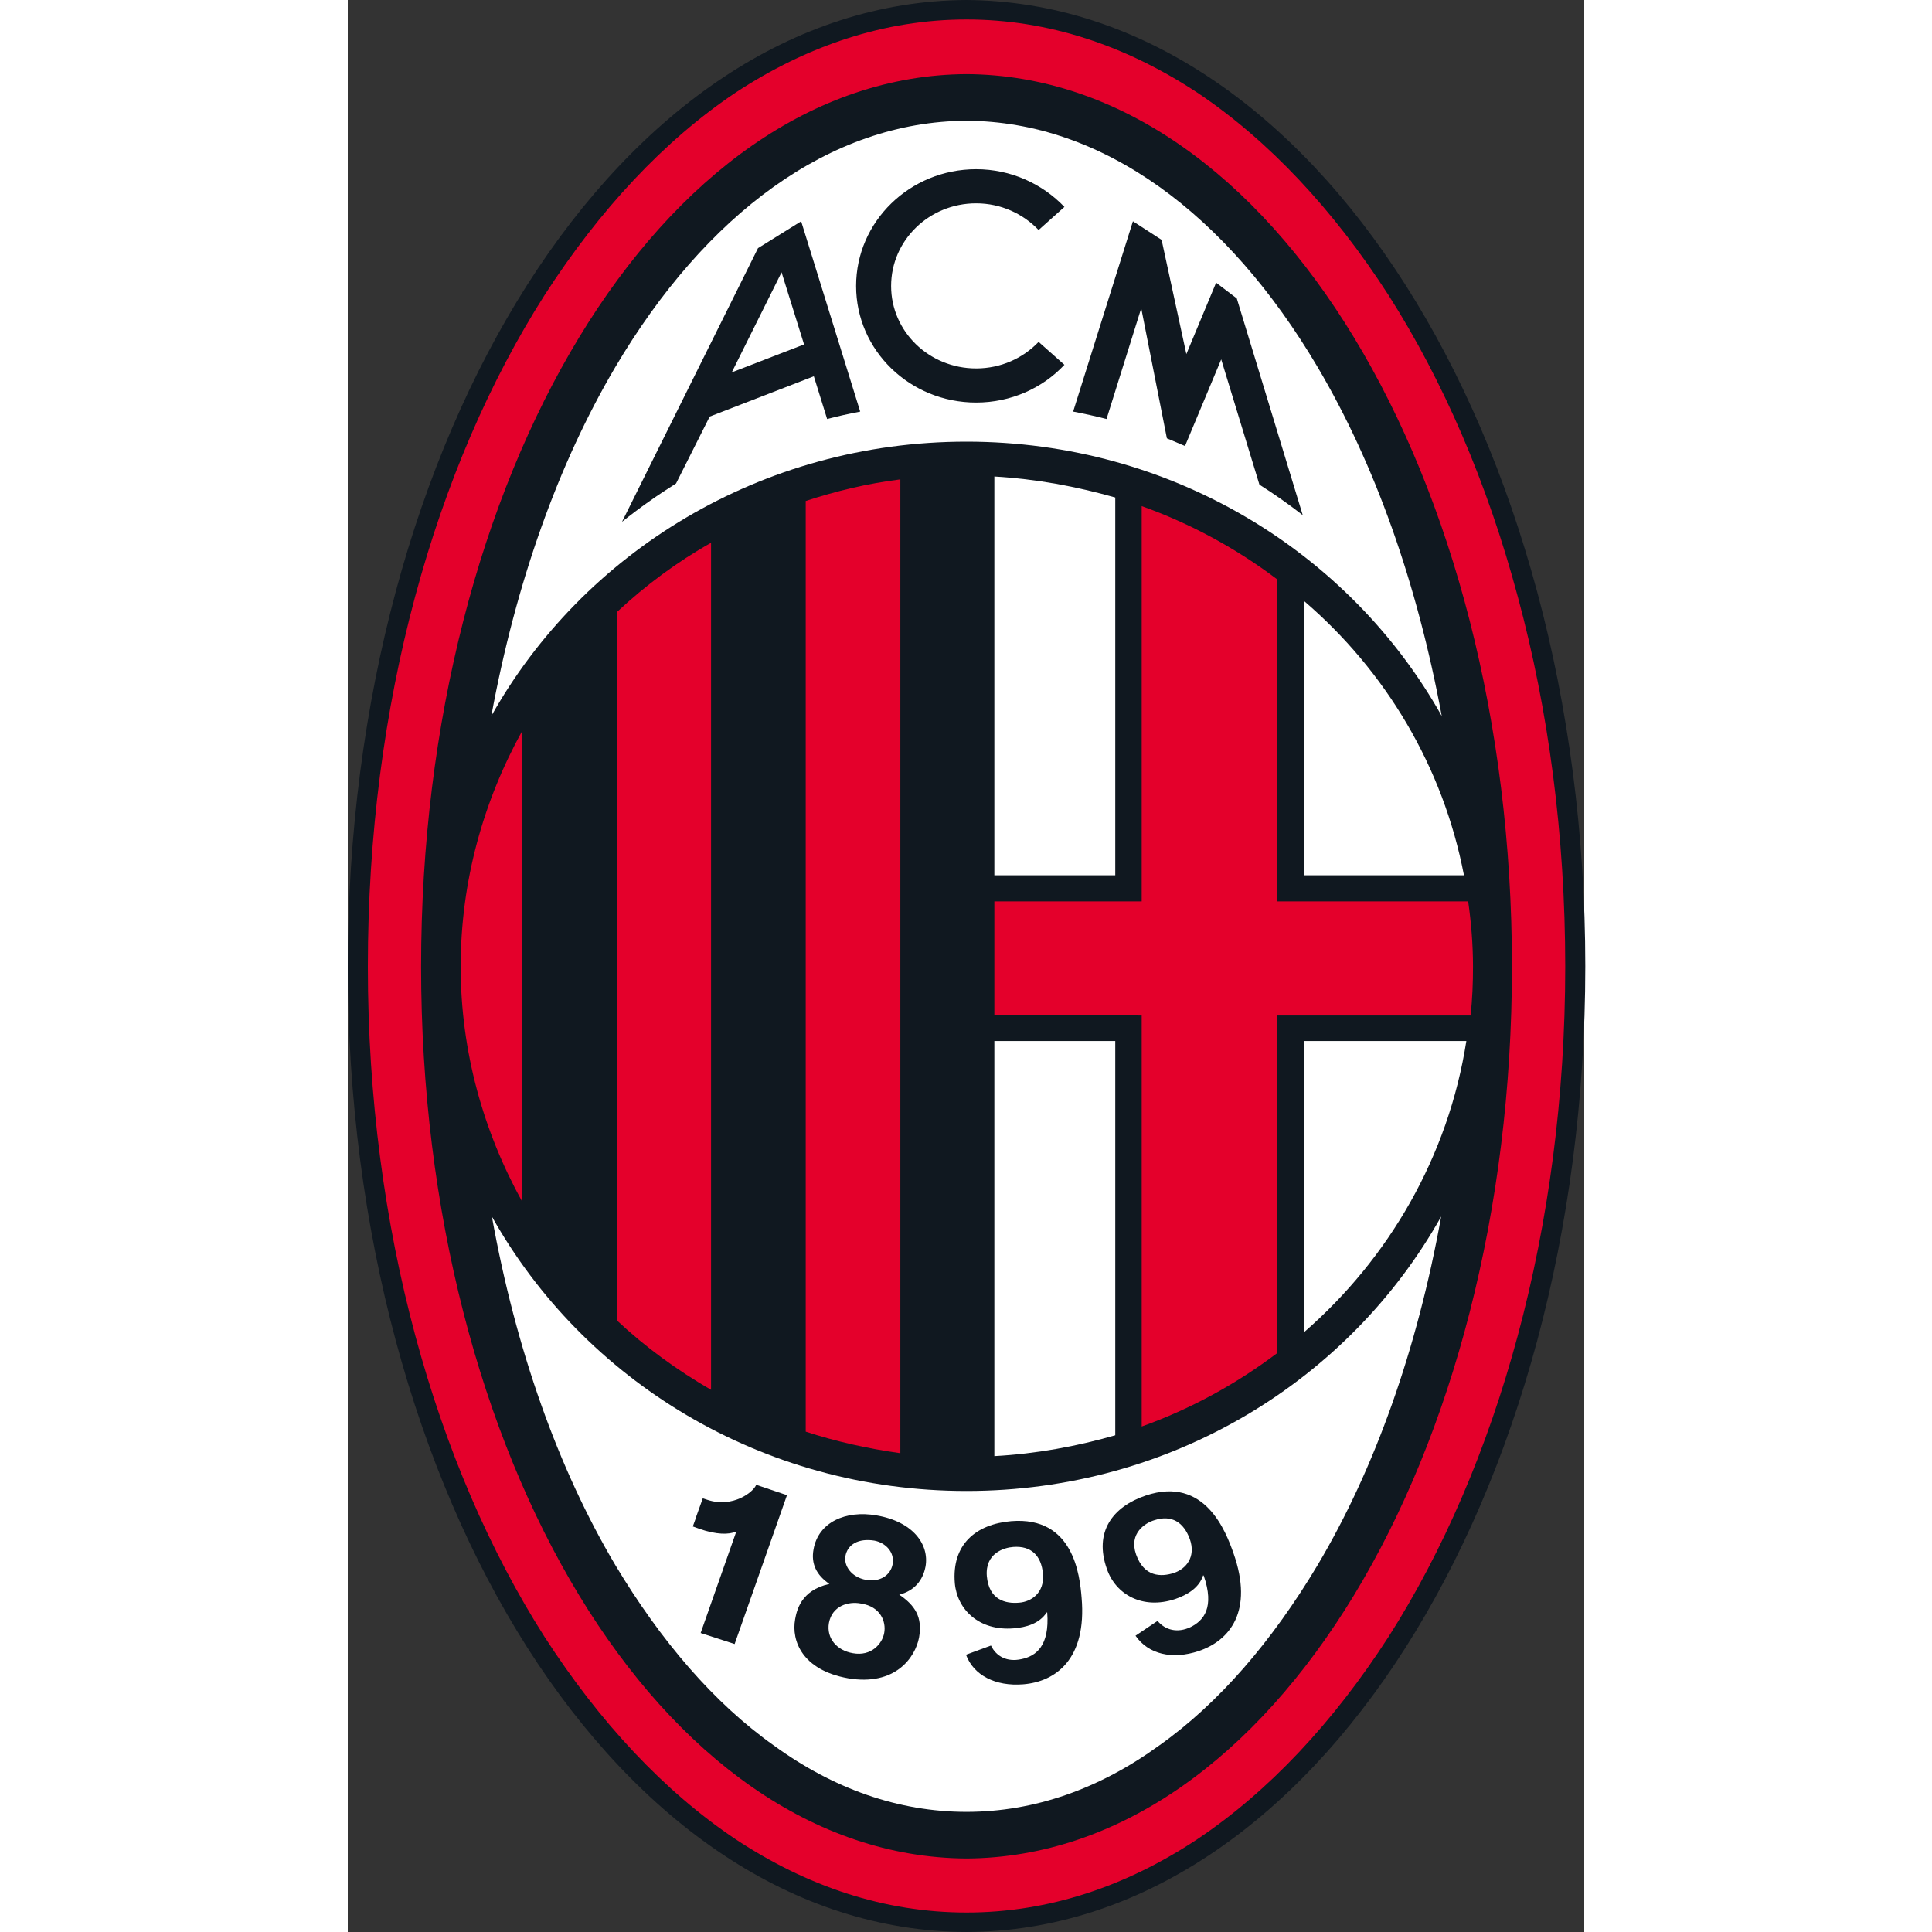 <?xml version="1.0" encoding="UTF-8"?>
<svg xmlns="http://www.w3.org/2000/svg" xmlns:xlink="http://www.w3.org/1999/xlink" width="32px" height="32px" viewBox="0 0 32 50" version="1.1">
<rect x="0" y="0" width="32" height="50" fill="#333333" stroke="none"/>
<g id="surface1">
<path style=" stroke:none;fill-rule:evenodd;fill:rgb(6.275%,9.412%,12.549%);fill-opacity:1;" d="M 27.375 7.375 C 24.492 2.844 20.492 0.031 16.012 0 C 7.051 0.047 0 11.27 0 25.008 C 0 31.867 1.766 38.113 4.648 42.641 C 7.535 47.168 11.531 49.984 16.012 50 C 20.492 49.984 24.492 47.168 27.375 42.641 C 30.258 38.113 32.027 31.867 32.027 25.008 C 32.027 18.145 30.258 11.902 27.375 7.375 Z M 27.375 7.375 "/>
<path style=" stroke:none;fill-rule:evenodd;fill:rgb(89.412%,0%,16.863%);fill-opacity:1;" d="M 30.281 15.445 C 29.492 12.496 28.344 9.848 26.934 7.637 C 25.508 5.426 23.832 3.633 21.988 2.398 C 20.145 1.184 18.137 0.504 16.012 0.504 C 13.891 0.504 11.883 1.184 10.035 2.398 C 8.191 3.633 6.52 5.426 5.094 7.637 C 3.684 9.848 2.535 12.496 1.742 15.445 C 0.953 18.379 0.52 21.613 0.52 25.016 C 0.52 31.785 2.273 37.941 5.094 42.363 C 6.52 44.574 8.191 46.363 10.035 47.598 C 11.883 48.82 13.891 49.496 16.012 49.496 C 18.137 49.496 20.145 48.82 21.988 47.598 C 23.832 46.363 25.508 44.574 26.934 42.363 C 29.754 37.941 31.508 31.785 31.508 25.016 C 31.508 21.613 31.074 18.379 30.281 15.445 Z M 30.281 15.445 "/>
<path style=" stroke:none;fill-rule:evenodd;fill:rgb(6.275%,9.412%,12.549%);fill-opacity:1;" d="M 16.012 48.098 C 8.094 48.051 1.898 37.668 1.898 25.016 C 1.898 12.348 8.094 1.965 16.012 1.918 C 23.934 1.965 30.129 12.348 30.129 25.016 C 30.129 37.668 23.934 48.051 16.012 48.098 Z M 16.012 48.098 "/>
<path style=" stroke:none;fill-rule:evenodd;fill:rgb(100%,100%,100%);fill-opacity:1;" d="M 16.012 11.43 C 21.332 11.43 25.941 14.301 28.312 18.531 C 27.676 15.086 26.578 12 25.102 9.504 C 22.766 5.547 19.547 3.141 16.012 3.125 C 12.477 3.141 9.262 5.547 6.922 9.504 C 5.449 12 4.348 15.086 3.715 18.531 C 6.086 14.301 10.695 11.43 16.012 11.43 Z M 16.012 11.43 "/>
<path style=" stroke:none;fill-rule:evenodd;fill:rgb(100%,100%,100%);fill-opacity:1;" d="M 16.012 38.586 C 10.695 38.586 6.102 35.715 3.73 31.484 C 4.348 34.93 5.449 38.016 6.922 40.5 C 8.102 42.469 9.48 44.078 11.031 45.176 C 12.562 46.289 14.246 46.891 16.012 46.891 C 17.781 46.891 19.461 46.289 20.996 45.176 C 22.547 44.078 23.926 42.469 25.102 40.5 C 26.578 38.016 27.676 34.93 28.297 31.484 C 25.926 35.715 21.332 38.586 16.012 38.586 Z M 16.012 38.586 "/>
<path style=" stroke:none;fill-rule:evenodd;fill:rgb(6.275%,9.412%,12.549%);fill-opacity:1;" d="M 20.656 38.703 C 19.793 38.992 19.305 39.648 19.648 40.609 C 19.875 41.262 20.566 41.664 21.414 41.383 C 21.711 41.281 22.031 41.102 22.137 40.77 L 22.152 40.777 C 22.438 41.602 22.152 41.941 21.812 42.109 C 21.473 42.27 21.16 42.188 20.961 41.953 L 20.957 41.949 L 20.387 42.332 C 20.719 42.812 21.336 42.957 22.02 42.73 C 22.82 42.461 23.453 41.703 22.922 40.195 C 22.727 39.645 22.188 38.191 20.656 38.703 Z M 21.383 40.707 C 21.051 40.816 20.609 40.816 20.402 40.23 C 20.207 39.676 20.648 39.41 20.871 39.344 C 21.324 39.195 21.633 39.395 21.793 39.832 C 21.957 40.301 21.688 40.605 21.383 40.707 Z M 21.383 40.707 "/>
<path style=" stroke:none;fill-rule:evenodd;fill:rgb(6.275%,9.412%,12.549%);fill-opacity:1;" d="M 16.262 10.418 C 17.164 10.418 17.984 10.043 18.547 9.441 L 17.879 8.848 C 17.477 9.27 16.902 9.535 16.262 9.535 C 15.047 9.535 14.062 8.582 14.062 7.402 C 14.062 6.219 15.047 5.262 16.262 5.262 C 16.902 5.262 17.477 5.531 17.879 5.953 L 18.547 5.355 C 17.977 4.758 17.164 4.379 16.262 4.379 C 14.547 4.379 13.156 5.734 13.156 7.402 C 13.156 9.066 14.547 10.418 16.262 10.418 Z M 16.262 10.418 "/>
<path style=" stroke:none;fill-rule:evenodd;fill:rgb(6.275%,9.412%,12.549%);fill-opacity:1;" d="M 20.535 7.977 L 21.199 11.344 C 21.355 11.41 21.508 11.473 21.668 11.543 L 22.605 9.301 L 23.594 12.543 C 23.977 12.785 24.355 13.051 24.715 13.332 L 23.008 7.723 L 22.473 7.316 L 21.703 9.164 L 21.062 6.207 L 20.32 5.727 L 18.773 10.652 C 19.062 10.707 19.348 10.77 19.637 10.844 Z M 20.535 7.977 "/>
<path style=" stroke:none;fill-rule:evenodd;fill:rgb(6.275%,9.412%,12.549%);fill-opacity:1;" d="M 9.367 10.781 L 12.062 9.738 L 12.406 10.844 C 12.688 10.77 12.973 10.707 13.262 10.652 L 11.734 5.727 L 10.617 6.422 L 7.098 13.504 C 7.543 13.148 8.012 12.816 8.496 12.512 Z M 11.227 7.047 L 11.809 8.914 L 9.938 9.637 Z M 11.227 7.047 "/>
<path style=" stroke:none;fill-rule:evenodd;fill:rgb(6.275%,9.412%,12.549%);fill-opacity:1;" d="M 17.172 39.367 C 16.262 39.445 15.625 39.965 15.711 40.977 C 15.773 41.656 16.34 42.215 17.234 42.141 C 17.551 42.117 17.902 42.02 18.09 41.727 L 18.102 41.734 C 18.168 42.602 17.805 42.863 17.434 42.938 C 17.066 43.02 16.785 42.871 16.648 42.59 L 16.648 42.586 L 16 42.824 C 16.195 43.355 16.762 43.648 17.48 43.59 C 18.32 43.523 19.129 42.938 18.992 41.352 C 18.945 40.77 18.785 39.238 17.172 39.367 Z M 17.375 41.477 C 17.027 41.508 16.594 41.41 16.539 40.789 C 16.492 40.195 16.988 40.051 17.223 40.035 C 17.691 40 17.949 40.262 17.992 40.73 C 18.035 41.223 17.691 41.453 17.375 41.477 Z M 17.375 41.477 "/>
<path style=" stroke:none;fill-rule:evenodd;fill:rgb(6.275%,9.412%,12.549%);fill-opacity:1;" d="M 13.688 39.219 C 12.883 39.078 12.18 39.395 12.055 40.094 C 11.984 40.473 12.133 40.766 12.465 40.992 C 11.715 41.156 11.617 41.699 11.578 41.906 C 11.477 42.465 11.762 43.223 12.949 43.434 C 14.168 43.641 14.688 42.895 14.785 42.379 C 14.879 41.848 14.68 41.547 14.273 41.27 C 14.672 41.168 14.887 40.891 14.953 40.539 C 15.051 39.973 14.637 39.383 13.688 39.219 Z M 13.883 42.262 C 13.832 42.543 13.547 42.871 13.074 42.785 C 12.66 42.715 12.383 42.402 12.453 42 C 12.535 41.562 12.953 41.434 13.285 41.5 C 13.789 41.578 13.938 41.969 13.883 42.262 Z M 14.102 40.48 C 14.047 40.77 13.773 40.949 13.414 40.887 C 13.023 40.816 12.836 40.512 12.879 40.273 C 12.934 39.969 13.219 39.805 13.629 39.871 C 13.918 39.926 14.156 40.168 14.102 40.48 Z M 14.102 40.48 "/>
<path style=" stroke:none;fill-rule:evenodd;fill:rgb(6.275%,9.412%,12.549%);fill-opacity:1;" d="M 9.309 38.816 L 9.188 38.777 L 9.012 39.266 L 9.016 39.266 L 8.93 39.504 L 9.098 39.566 C 9.547 39.719 9.852 39.719 10.055 39.637 L 9.133 42.262 L 10.012 42.547 L 11.367 38.695 L 10.57 38.426 C 10.508 38.605 9.973 39.035 9.309 38.816 Z M 9.309 38.816 "/>
<path style=" stroke:none;fill-rule:evenodd;fill:rgb(100%,100%,100%);fill-opacity:1;" d="M 24.746 26.941 L 24.746 34.48 C 26.949 32.566 28.484 29.922 28.949 26.941 Z M 24.746 26.941 "/>
<path style=" stroke:none;fill-rule:evenodd;fill:rgb(100%,100%,100%);fill-opacity:1;" d="M 16.734 37.684 C 17.82 37.625 18.871 37.43 19.863 37.145 L 19.863 26.941 L 16.734 26.941 Z M 16.734 37.684 "/>
<path style=" stroke:none;fill-rule:evenodd;fill:rgb(100%,100%,100%);fill-opacity:1;" d="M 28.887 22.652 C 28.348 19.844 26.863 17.367 24.746 15.551 L 24.746 22.652 Z M 28.887 22.652 "/>
<path style=" stroke:none;fill-rule:evenodd;fill:rgb(100%,100%,100%);fill-opacity:1;" d="M 16.734 22.652 L 19.863 22.652 L 19.863 12.875 C 18.855 12.59 17.82 12.395 16.734 12.332 Z M 16.734 22.652 "/>
<path style=" stroke:none;fill-rule:evenodd;fill:rgb(100%,100%,100%);fill-opacity:1;" d="M 24.746 15.535 L 24.734 15.535 C 24.738 15.539 24.742 15.547 24.746 15.551 Z M 24.746 15.535 "/>
<path style=" stroke:none;fill-rule:evenodd;fill:rgb(89.412%,0%,16.863%);fill-opacity:1;" d="M 4.52 31.109 L 4.52 18.906 C 3.512 20.727 2.922 22.805 2.922 25.016 C 2.922 27.211 3.512 29.289 4.52 31.109 Z M 4.52 31.109 "/>
<path style=" stroke:none;fill-rule:evenodd;fill:rgb(89.412%,0%,16.863%);fill-opacity:1;" d="M 20.547 13.098 L 20.547 23.328 L 16.734 23.328 L 16.734 26.266 L 20.547 26.281 L 20.547 36.918 C 21.816 36.465 22.996 35.816 24.051 35.02 L 24.051 26.281 L 29.059 26.281 C 29.105 25.855 29.121 25.438 29.121 25.016 C 29.121 24.445 29.074 23.871 28.996 23.328 L 24.051 23.328 L 24.051 14.992 C 22.996 14.195 21.816 13.551 20.547 13.098 Z M 20.547 13.098 "/>
<path style=" stroke:none;fill-rule:evenodd;fill:rgb(89.412%,0%,16.863%);fill-opacity:1;" d="M 11.852 37.051 C 12.641 37.309 13.449 37.488 14.301 37.609 L 14.301 12.406 C 13.449 12.512 12.641 12.707 11.852 12.965 Z M 11.852 37.051 "/>
<path style=" stroke:none;fill-rule:evenodd;fill:rgb(89.412%,0%,16.863%);fill-opacity:1;" d="M 6.969 34.176 C 7.711 34.871 8.52 35.457 9.402 35.969 L 9.402 14.047 C 8.52 14.543 7.711 15.145 6.969 15.836 Z M 6.969 34.176 "/>
</g>
</svg>
